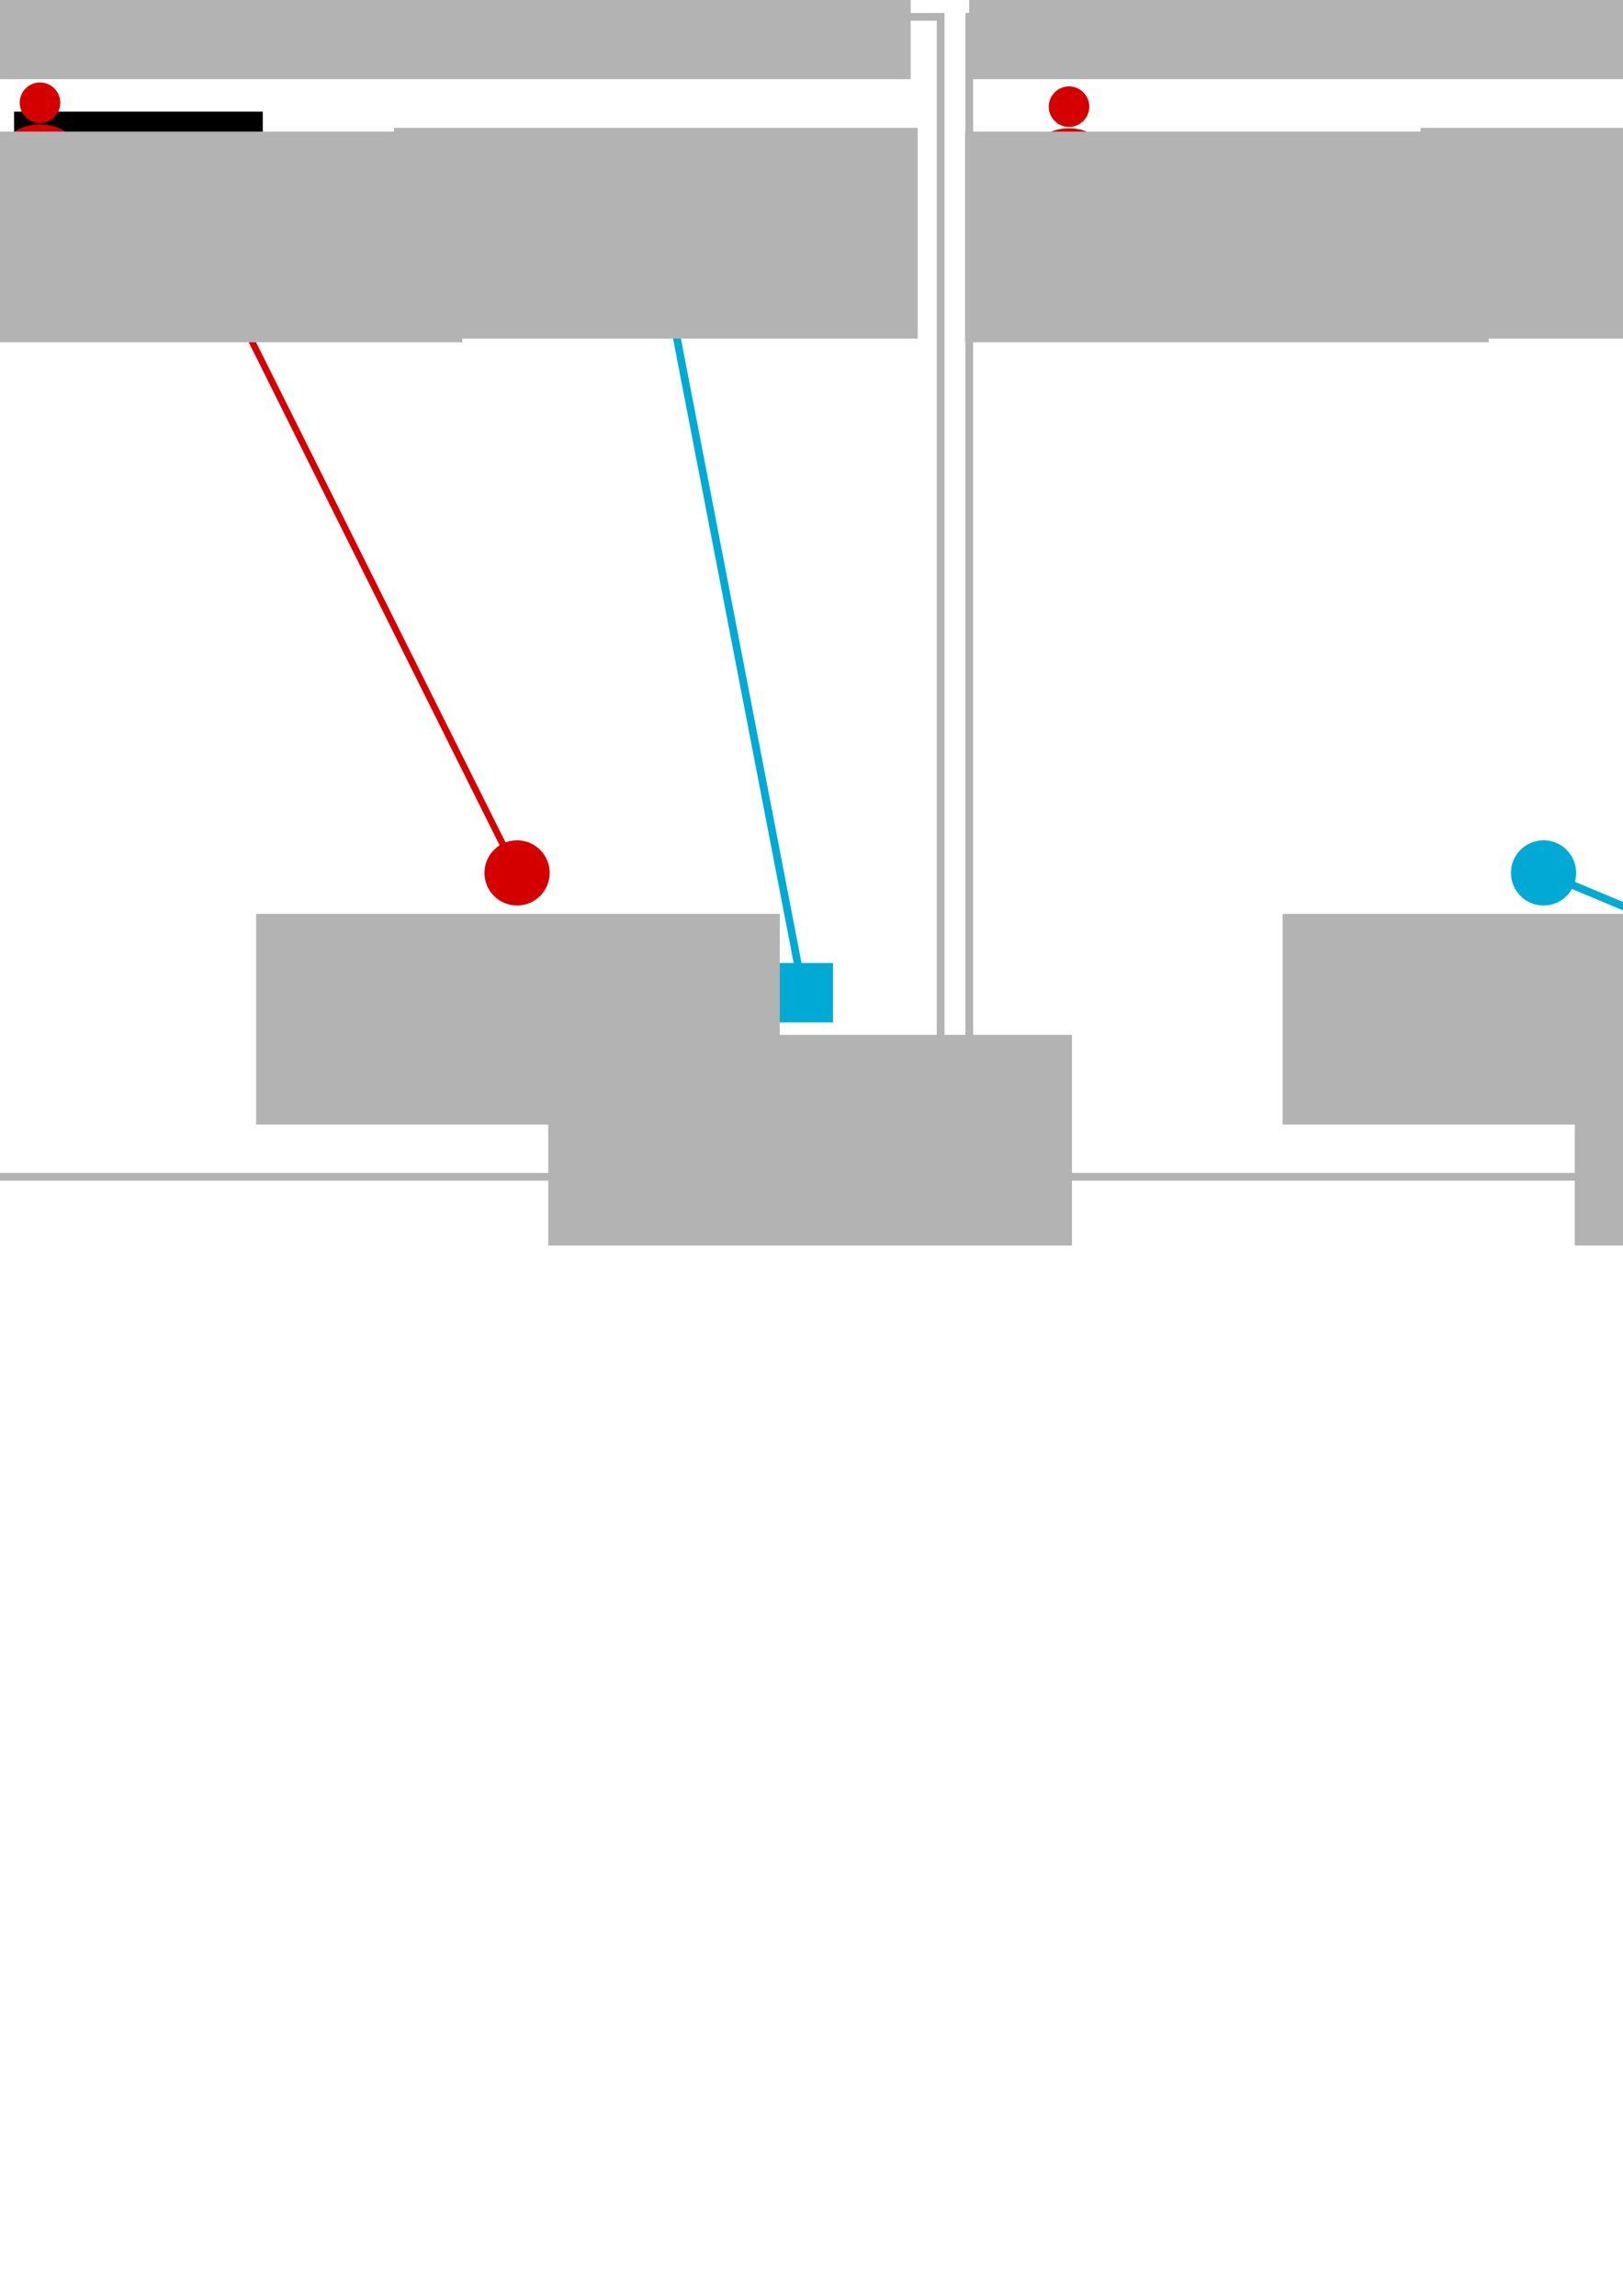 <?xml version="1.0" encoding="UTF-8" standalone="no"?>
<!-- Created with Inkscape (http://www.inkscape.org/) -->

<svg
   xmlns:dc="http://purl.org/dc/elements/1.1/"
   xmlns:cc="http://creativecommons.org/ns#"
   xmlns:rdf="http://www.w3.org/1999/02/22-rdf-syntax-ns#"
   xmlns:svg="http://www.w3.org/2000/svg"
   xmlns="http://www.w3.org/2000/svg"
   xmlns:sodipodi="http://sodipodi.sourceforge.net/DTD/sodipodi-0.dtd"
   xmlns:inkscape="http://www.inkscape.org/namespaces/inkscape"
   width="210mm"
   height="297mm"
   viewBox="0 0 210 297"
   version="1.1"
   id="svg8"
   inkscape:version="0.92.2 (5c3e80d, 2017-08-06)"
   sodipodi:docname="XcessSchema.svg"
   inkscape:export-filename="/home/hc/Documents/ArtProj/P09_PostcarFVM/APP_MODELE/XcessSchema.png"
   inkscape:export-xdpi="99.972687"
   inkscape:export-ydpi="99.972687">
  <defs
     id="defs2" />
  <sodipodi:namedview
     id="base"
     pagecolor="#ffffff"
     bordercolor="#666666"
     borderopacity="1.0"
     inkscape:pageopacity="0.0"
     inkscape:pageshadow="2"
     inkscape:zoom="1.4"
     inkscape:cx="1048.6001"
     inkscape:cy="1095.5257"
     inkscape:document-units="mm"
     inkscape:current-layer="g1001"
     showgrid="false"
     inkscape:snap-object-midpoints="true"
     inkscape:window-width="1366"
     inkscape:window-height="719"
     inkscape:window-x="0"
     inkscape:window-y="25"
     inkscape:window-maximized="1"
     showguides="false"
     inkscape:guide-bbox="true"
     inkscape:snap-text-baseline="true">
    <sodipodi:guide
       position="161.925,270.631"
       orientation="0,1"
       id="guide1055"
       inkscape:locked="false" />
    <sodipodi:guide
       position="200.705,155.348"
       orientation="0,1"
       id="guide1057"
       inkscape:locked="false" />
  </sodipodi:namedview>
  <g
     inkscape:label="Layer 1"
     inkscape:groupmode="layer"
     id="layer1">
    <path
       style="fill:none;stroke:#00aad4;stroke-width:1;stroke-linecap:butt;stroke-linejoin:miter;stroke-opacity:1;stroke-miterlimit:4;stroke-dasharray:none"
       d="M 84.667,28.637 103.943,128.423"
       id="path861-3"
       inkscape:connector-curvature="0" />
    <path
       style="fill:none;stroke:#d40000;stroke-width:0.853;stroke-linecap:butt;stroke-linejoin:miter;stroke-miterlimit:4;stroke-dasharray:none;stroke-opacity:1"
       d="M 25.513,29.96 66.902,112.926"
       id="path861"
       inkscape:connector-curvature="0" />
    <rect
       style="fill:#d40000;stroke:#d40000;stroke-width:0.5;stroke-linecap:round;stroke-miterlimit:4;stroke-dasharray:none"
       id="rect815"
       width="7.182"
       height="7.182"
       x="21.923"
       y="26.369"
       ry="1.2715664e-06" />
    <rect
       style="fill:#00aad4;stroke:#00aad4;stroke-width:0.5;stroke-linecap:round;stroke-miterlimit:4;stroke-dasharray:none"
       id="rect815-3"
       width="7.182"
       height="7.182"
       x="100.353"
       y="124.832"
       ry="1.2715664e-06" />
    <circle
       style="fill:#d40000;stroke:#d40000;stroke-width:0.5;stroke-linecap:round;stroke-miterlimit:4;stroke-dasharray:none"
       id="path817-7"
       cx="66.902"
       cy="112.926"
       r="3.969" />
    <circle
       style="fill:#00aad4;stroke:#00aad4;stroke-width:0.5;stroke-linecap:round;stroke-miterlimit:4;stroke-dasharray:none"
       id="path817-5"
       cx="84.667"
       cy="28.637"
       r="3.969" />
    <flowRoot
       xml:space="preserve"
       id="flowRoot824"
       style="font-style:normal;font-variant:normal;font-weight:normal;font-stretch:normal;font-size:18.667px;line-height:1.25;font-family:Ubuntu;-inkscape-font-specification:'Ubuntu, Normal';font-variant-ligatures:normal;font-variant-caps:normal;font-variant-numeric:normal;text-align:start;letter-spacing:0px;word-spacing:0px;writing-mode:lr-tb;text-anchor:start;fill:#000000;fill-opacity:1;stroke:none"
       transform="matrix(0.265,0,0,0.265,47.247,-89.958)"><flowRegion
         id="flowRegion826"><rect
           id="rect828"
           width="121.429"
           height="94.286"
           x="-171.429"
           y="393.948" /></flowRegion><flowPara
         id="flowPara830"
         style="font-size:32px;text-align:center;text-anchor:middle">domicilD</flowPara></flowRoot>    <path
       style="fill:none;stroke:#00aad4;stroke-width:1;stroke-linecap:butt;stroke-linejoin:miter;stroke-miterlimit:4;stroke-dasharray:none;stroke-opacity:1"
       d="m 199.722,112.926 37.043,15.497"
       id="path861-3-3"
       inkscape:connector-curvature="0" />
    <path
       style="fill:none;stroke:#d40000;stroke-width:0.853;stroke-linecap:butt;stroke-linejoin:miter;stroke-miterlimit:4;stroke-dasharray:none;stroke-opacity:1"
       d="m 158.335,29.96 59.152,-1.323"
       id="path861-6"
       inkscape:connector-curvature="0" />
    <rect
       style="fill:#d40000;stroke:#d40000;stroke-width:0.5;stroke-linecap:round;stroke-miterlimit:4;stroke-dasharray:none"
       id="rect815-0"
       width="7.182"
       height="7.182"
       x="154.743"
       y="26.369"
       ry="1.2715664e-06" />
    <rect
       style="fill:#00aad4;stroke:#00aad4;stroke-width:0.5;stroke-linecap:round;stroke-miterlimit:4;stroke-dasharray:none"
       id="rect815-3-6"
       width="7.182"
       height="7.182"
       x="233.172"
       y="124.832"
       ry="1.2715664e-06" />
    <circle
       style="fill:#00aad4;stroke:#00aad4;stroke-width:0.5;stroke-linecap:round;stroke-miterlimit:4;stroke-dasharray:none"
       id="path817-7-2"
       cx="199.722"
       cy="112.926"
       r="3.969" />
    <circle
       style="fill:#d40000;stroke:#d40000;stroke-width:0.5;stroke-linecap:round;stroke-miterlimit:4;stroke-dasharray:none"
       id="path817-5-6"
       cx="217.486"
       cy="28.637"
       r="3.969" />
    <g
       transform="matrix(0.034,0,0,0.034,-4.249,6.071)"
       id="g3133-1-0-65"
       style="fill:#d40000;stroke:none">
      <circle
         r="77.143"
         cy="212.362"
         cx="277.143"
         style="color:#000000;display:inline;overflow:visible;visibility:visible;fill:#d40000;fill-opacity:1;fill-rule:nonzero;stroke:none;stroke-width:0.75;marker:none;enable-background:accumulate"
         id="path2901-6-3-0" />
      <path
         style="color:#000000;display:inline;overflow:visible;visibility:visible;fill:#d40000;fill-opacity:1;fill-rule:nonzero;stroke:none;stroke-width:1.77;marker:none;enable-background:accumulate"
         d="m 277.127,294.462 c -93.998,0 -171.332,71.224 -181,162.656 h 34.813 c 9.487,-72.294 71.301,-128.094 146.188,-128.094 74.886,0 136.728,55.8 146.219,128.094 h 34.812 C 448.487,365.686 371.125,294.462 277.127,294.462 Z"
         id="path2903-8-6-25"
         inkscape:connector-curvature="0" />
      <path
         style="color:#000000;display:inline;overflow:visible;visibility:visible;fill:#d40000;fill-opacity:1;fill-rule:nonzero;stroke:none;stroke-width:0.894;marker:none;enable-background:accumulate"
         d="m 277.18,296.95 c -32.975,0 -59.701,82.224 -59.701,183.628 0,3.798 0.03,7.556 0.104,11.297 h 119.193 c 0.074,-3.741 0.104,-7.499 0.104,-11.297 0,-101.403 -26.726,-183.628 -59.701,-183.628 z"
         id="path2911-0-3-5"
         inkscape:connector-curvature="0" />
      <g
         id="g2922-1-0-6"
         transform="translate(-9.325)"
         style="fill:#d40000;fill-opacity:1;stroke:none">
        <rect
           y="485.534"
           x="226.85"
           height="242.009"
           width="38.629"
           id="rect2916-8-1-7"
           style="color:#000000;display:inline;overflow:visible;visibility:visible;fill:#d40000;fill-opacity:1;fill-rule:nonzero;stroke:none;stroke-width:0.565;marker:none;enable-background:accumulate" />
        <rect
           style="color:#000000;display:inline;overflow:visible;visibility:visible;fill:#d40000;fill-opacity:1;fill-rule:nonzero;stroke:none;stroke-width:0.565;marker:none;enable-background:accumulate"
           id="rect2920-6-0-2"
           width="38.629"
           height="242.009"
           x="307.457"
           y="485.534" />
      </g>
    </g>
    <g
       transform="matrix(0.034,0,0,0.034,74.717,123.024)"
       id="g3133-1-0-65-3"
       style="fill:#00aad4;stroke:none">
      <circle
         r="77.143"
         cy="212.362"
         cx="277.143"
         style="color:#000000;display:inline;overflow:visible;visibility:visible;fill:#00aad4;fill-opacity:1;fill-rule:nonzero;stroke:none;stroke-width:0.75;marker:none;enable-background:accumulate"
         id="path2901-6-3-0-6" />
      <path
         style="color:#000000;display:inline;overflow:visible;visibility:visible;fill:#00aad4;fill-opacity:1;fill-rule:nonzero;stroke:none;stroke-width:1.77;marker:none;enable-background:accumulate"
         d="m 277.127,294.462 c -93.998,0 -171.332,71.224 -181,162.656 h 34.813 c 9.487,-72.294 71.301,-128.094 146.188,-128.094 74.886,0 136.728,55.8 146.219,128.094 h 34.812 C 448.487,365.686 371.125,294.462 277.127,294.462 Z"
         id="path2903-8-6-25-7"
         inkscape:connector-curvature="0" />
      <path
         style="color:#000000;display:inline;overflow:visible;visibility:visible;fill:#00aad4;fill-opacity:1;fill-rule:nonzero;stroke:none;stroke-width:0.894;marker:none;enable-background:accumulate"
         d="m 277.18,296.95 c -32.975,0 -59.701,82.224 -59.701,183.628 0,3.798 0.03,7.556 0.104,11.297 h 119.193 c 0.074,-3.741 0.104,-7.499 0.104,-11.297 0,-101.403 -26.726,-183.628 -59.701,-183.628 z"
         id="path2911-0-3-5-5"
         inkscape:connector-curvature="0" />
      <g
         id="g2922-1-0-6-3"
         transform="translate(-9.325)"
         style="fill:#00aad4;fill-opacity:1;stroke:none">
        <rect
           y="485.534"
           x="226.85"
           height="242.009"
           width="38.629"
           id="rect2916-8-1-7-5"
           style="color:#000000;display:inline;overflow:visible;visibility:visible;fill:#00aad4;fill-opacity:1;fill-rule:nonzero;stroke:none;stroke-width:0.565;marker:none;enable-background:accumulate" />
        <rect
           style="color:#000000;display:inline;overflow:visible;visibility:visible;fill:#00aad4;fill-opacity:1;fill-rule:nonzero;stroke:none;stroke-width:0.565;marker:none;enable-background:accumulate"
           id="rect2920-6-0-2-6"
           width="38.629"
           height="242.009"
           x="307.457"
           y="485.534" />
      </g>
    </g>
    <path
       style="fill:none;stroke:#d40000;stroke-width:1;stroke-linecap:butt;stroke-linejoin:miter;stroke-miterlimit:4;stroke-dasharray:none;stroke-opacity:1"
       d="m 333.601,112.926 37.044,15.497"
       id="path861-3-3-2"
       inkscape:connector-curvature="0" />
    <path
       style="fill:none;stroke:#00aad4;stroke-width:0.853;stroke-linecap:butt;stroke-linejoin:miter;stroke-miterlimit:4;stroke-dasharray:none;stroke-opacity:1"
       d="m 292.215,29.96 59.154,-1.323"
       id="path861-6-9"
       inkscape:connector-curvature="0" />
    <rect
       style="fill:#00aad4;stroke:#00aad4;stroke-width:0.5;stroke-linecap:round;stroke-miterlimit:4;stroke-dasharray:none"
       id="rect815-0-1"
       width="7.182"
       height="7.182"
       x="288.621"
       y="26.369"
       ry="1.2715664e-06" />
    <rect
       style="fill:#d40000;stroke:#d40000;stroke-width:0.5;stroke-linecap:round;stroke-miterlimit:4;stroke-dasharray:none"
       id="rect815-3-6-2"
       width="7.182"
       height="7.182"
       x="367.053"
       y="124.832"
       ry="1.2715664e-06" />
    <circle
       style="fill:#d40000;stroke:#d40000;stroke-width:0.5;stroke-linecap:round;stroke-miterlimit:4;stroke-dasharray:none"
       id="path817-7-2-7"
       cx="333.601"
       cy="112.926"
       r="3.969" />
    <circle
       style="fill:#00aad4;stroke:#00aad4;stroke-width:0.5;stroke-linecap:round;stroke-miterlimit:4;stroke-dasharray:none"
       id="path817-5-6-0"
       cx="351.366"
       cy="28.637"
       r="3.969" />
    <g
       transform="matrix(0.034,0,0,0.034,128.898,6.579)"
       id="g3133-1-0-65-5"
       style="fill:#d40000;stroke:none">
      <circle
         r="77.143"
         cy="212.362"
         cx="277.143"
         style="color:#000000;display:inline;overflow:visible;visibility:visible;fill:#d40000;fill-opacity:1;fill-rule:nonzero;stroke:none;stroke-width:0.75;marker:none;enable-background:accumulate"
         id="path2901-6-3-0-9" />
      <path
         style="color:#000000;display:inline;overflow:visible;visibility:visible;fill:#d40000;fill-opacity:1;fill-rule:nonzero;stroke:none;stroke-width:1.77;marker:none;enable-background:accumulate"
         d="m 277.127,294.462 c -93.998,0 -171.332,71.224 -181,162.656 h 34.813 c 9.487,-72.294 71.301,-128.094 146.188,-128.094 74.886,0 136.728,55.8 146.219,128.094 h 34.812 C 448.487,365.686 371.125,294.462 277.127,294.462 Z"
         id="path2903-8-6-25-2"
         inkscape:connector-curvature="0" />
      <path
         style="color:#000000;display:inline;overflow:visible;visibility:visible;fill:#d40000;fill-opacity:1;fill-rule:nonzero;stroke:none;stroke-width:0.894;marker:none;enable-background:accumulate"
         d="m 277.18,296.95 c -32.975,0 -59.701,82.224 -59.701,183.628 0,3.798 0.03,7.556 0.104,11.297 h 119.193 c 0.074,-3.741 0.104,-7.499 0.104,-11.297 0,-101.403 -26.726,-183.628 -59.701,-183.628 z"
         id="path2911-0-3-5-2"
         inkscape:connector-curvature="0" />
      <g
         id="g2922-1-0-6-8"
         transform="translate(-9.325)"
         style="fill:#d40000;fill-opacity:1;stroke:none">
        <rect
           y="485.534"
           x="226.85"
           height="242.009"
           width="38.629"
           id="rect2916-8-1-7-9"
           style="color:#000000;display:inline;overflow:visible;visibility:visible;fill:#d40000;fill-opacity:1;fill-rule:nonzero;stroke:none;stroke-width:0.565;marker:none;enable-background:accumulate" />
        <rect
           style="color:#000000;display:inline;overflow:visible;visibility:visible;fill:#d40000;fill-opacity:1;fill-rule:nonzero;stroke:none;stroke-width:0.565;marker:none;enable-background:accumulate"
           id="rect2920-6-0-2-7"
           width="38.629"
           height="242.009"
           x="307.457"
           y="485.534" />
      </g>
    </g>
    <g
       transform="matrix(0.034,0,0,0.034,207.583,123.508)"
       id="g3133-1-0-65-3-3"
       style="fill:#00aad4;stroke:none">
      <circle
         r="77.143"
         cy="212.362"
         cx="277.143"
         style="color:#000000;display:inline;overflow:visible;visibility:visible;fill:#00aad4;fill-opacity:1;fill-rule:nonzero;stroke:none;stroke-width:0.75;marker:none;enable-background:accumulate"
         id="path2901-6-3-0-6-6" />
      <path
         style="color:#000000;display:inline;overflow:visible;visibility:visible;fill:#00aad4;fill-opacity:1;fill-rule:nonzero;stroke:none;stroke-width:1.77;marker:none;enable-background:accumulate"
         d="m 277.127,294.462 c -93.998,0 -171.332,71.224 -181,162.656 h 34.813 c 9.487,-72.294 71.301,-128.094 146.188,-128.094 74.886,0 136.728,55.8 146.219,128.094 h 34.812 C 448.487,365.686 371.125,294.462 277.127,294.462 Z"
         id="path2903-8-6-25-7-1"
         inkscape:connector-curvature="0" />
      <path
         style="color:#000000;display:inline;overflow:visible;visibility:visible;fill:#00aad4;fill-opacity:1;fill-rule:nonzero;stroke:none;stroke-width:0.894;marker:none;enable-background:accumulate"
         d="m 277.18,296.95 c -32.975,0 -59.701,82.224 -59.701,183.628 0,3.798 0.03,7.556 0.104,11.297 h 119.193 c 0.074,-3.741 0.104,-7.499 0.104,-11.297 0,-101.403 -26.726,-183.628 -59.701,-183.628 z"
         id="path2911-0-3-5-5-2"
         inkscape:connector-curvature="0" />
      <g
         id="g2922-1-0-6-3-9"
         transform="translate(-9.325)"
         style="fill:#00aad4;fill-opacity:1;stroke:none">
        <rect
           y="485.534"
           x="226.85"
           height="242.009"
           width="38.629"
           id="rect2916-8-1-7-5-3"
           style="color:#000000;display:inline;overflow:visible;visibility:visible;fill:#00aad4;fill-opacity:1;fill-rule:nonzero;stroke:none;stroke-width:0.565;marker:none;enable-background:accumulate" />
        <rect
           style="color:#000000;display:inline;overflow:visible;visibility:visible;fill:#00aad4;fill-opacity:1;fill-rule:nonzero;stroke:none;stroke-width:0.565;marker:none;enable-background:accumulate"
           id="rect2920-6-0-2-6-1"
           width="38.629"
           height="242.009"
           x="307.457"
           y="485.534" />
      </g>
    </g>
    <g
       transform="matrix(0.034,0,0,0.034,341.19,123.554)"
       id="g3133-1-0-65-5-9"
       style="fill:#d40000;stroke:none">
      <circle
         r="77.143"
         cy="212.362"
         cx="277.143"
         style="color:#000000;display:inline;overflow:visible;visibility:visible;fill:#d40000;fill-opacity:1;fill-rule:nonzero;stroke:none;stroke-width:0.75;marker:none;enable-background:accumulate"
         id="path2901-6-3-0-9-4" />
      <path
         style="color:#000000;display:inline;overflow:visible;visibility:visible;fill:#d40000;fill-opacity:1;fill-rule:nonzero;stroke:none;stroke-width:1.77;marker:none;enable-background:accumulate"
         d="m 277.127,294.462 c -93.998,0 -171.332,71.224 -181,162.656 h 34.813 c 9.487,-72.294 71.301,-128.094 146.188,-128.094 74.886,0 136.728,55.8 146.219,128.094 h 34.812 C 448.487,365.686 371.125,294.462 277.127,294.462 Z"
         id="path2903-8-6-25-2-7"
         inkscape:connector-curvature="0" />
      <path
         style="color:#000000;display:inline;overflow:visible;visibility:visible;fill:#d40000;fill-opacity:1;fill-rule:nonzero;stroke:none;stroke-width:0.894;marker:none;enable-background:accumulate"
         d="m 277.18,296.95 c -32.975,0 -59.701,82.224 -59.701,183.628 0,3.798 0.03,7.556 0.104,11.297 h 119.193 c 0.074,-3.741 0.104,-7.499 0.104,-11.297 0,-101.403 -26.726,-183.628 -59.701,-183.628 z"
         id="path2911-0-3-5-2-8"
         inkscape:connector-curvature="0" />
      <g
         id="g2922-1-0-6-8-4"
         transform="translate(-9.325)"
         style="fill:#d40000;fill-opacity:1;stroke:none">
        <rect
           y="485.534"
           x="226.85"
           height="242.009"
           width="38.629"
           id="rect2916-8-1-7-9-5"
           style="color:#000000;display:inline;overflow:visible;visibility:visible;fill:#d40000;fill-opacity:1;fill-rule:nonzero;stroke:none;stroke-width:0.565;marker:none;enable-background:accumulate" />
        <rect
           style="color:#000000;display:inline;overflow:visible;visibility:visible;fill:#d40000;fill-opacity:1;fill-rule:nonzero;stroke:none;stroke-width:0.565;marker:none;enable-background:accumulate"
           id="rect2920-6-0-2-7-0"
           width="38.629"
           height="242.009"
           x="307.457"
           y="485.534" />
      </g>
    </g>
    <g
       transform="matrix(0.034,0,0,0.034,261.967,6.29)"
       id="g3133-1-0-65-3-3-3"
       style="fill:#00aad4;stroke:none">
      <circle
         r="77.143"
         cy="212.362"
         cx="277.143"
         style="color:#000000;display:inline;overflow:visible;visibility:visible;fill:#00aad4;fill-opacity:1;fill-rule:nonzero;stroke:none;stroke-width:0.75;marker:none;enable-background:accumulate"
         id="path2901-6-3-0-6-6-6" />
      <path
         style="color:#000000;display:inline;overflow:visible;visibility:visible;fill:#00aad4;fill-opacity:1;fill-rule:nonzero;stroke:none;stroke-width:1.77;marker:none;enable-background:accumulate"
         d="m 277.127,294.462 c -93.998,0 -171.332,71.224 -181,162.656 h 34.813 c 9.487,-72.294 71.301,-128.094 146.188,-128.094 74.886,0 136.728,55.8 146.219,128.094 h 34.812 C 448.487,365.686 371.125,294.462 277.127,294.462 Z"
         id="path2903-8-6-25-7-1-1"
         inkscape:connector-curvature="0" />
      <path
         style="color:#000000;display:inline;overflow:visible;visibility:visible;fill:#00aad4;fill-opacity:1;fill-rule:nonzero;stroke:none;stroke-width:0.894;marker:none;enable-background:accumulate"
         d="m 277.18,296.95 c -32.975,0 -59.701,82.224 -59.701,183.628 0,3.798 0.03,7.556 0.104,11.297 h 119.193 c 0.074,-3.741 0.104,-7.499 0.104,-11.297 0,-101.403 -26.726,-183.628 -59.701,-183.628 z"
         id="path2911-0-3-5-5-2-0"
         inkscape:connector-curvature="0" />
      <g
         id="g2922-1-0-6-3-9-6"
         transform="translate(-9.325)"
         style="fill:#00aad4;fill-opacity:1;stroke:none">
        <rect
           y="485.534"
           x="226.85"
           height="242.009"
           width="38.629"
           id="rect2916-8-1-7-5-3-3"
           style="color:#000000;display:inline;overflow:visible;visibility:visible;fill:#00aad4;fill-opacity:1;fill-rule:nonzero;stroke:none;stroke-width:0.565;marker:none;enable-background:accumulate" />
        <rect
           style="color:#000000;display:inline;overflow:visible;visibility:visible;fill:#00aad4;fill-opacity:1;fill-rule:nonzero;stroke:none;stroke-width:0.565;marker:none;enable-background:accumulate"
           id="rect2920-6-0-2-6-1-2"
           width="38.629"
           height="242.009"
           x="307.457"
           y="485.534" />
      </g>
    </g>
    <g
       id="g945"
       style="stroke:#b3b3b3">
      <rect
         ry="1.173981e-06"
         y="2.179"
         x="-7.182"
         height="150.057"
         width="128.89"
         id="rect1125"
         style="fill:none;stroke:#b3b3b3;stroke-width:1;stroke-linecap:round;stroke-miterlimit:4;stroke-dasharray:none" />
      <rect
         ry="1.173981e-06"
         y="2.179"
         x="125.412"
         height="150.057"
         width="128.89"
         id="rect1125-0"
         style="fill:none;stroke:#b3b3b3;stroke-width:1;stroke-linecap:round;stroke-miterlimit:4;stroke-dasharray:none" />
      <rect
         ry="1.173981e-06"
         y="2.179"
         x="258.007"
         height="150.057"
         width="128.89"
         id="rect1125-6"
         style="fill:none;stroke:#b3b3b3;stroke-width:1;stroke-linecap:round;stroke-miterlimit:4;stroke-dasharray:none" />
    </g>
    <g
       id="g1001"
       style="fill:#b3b3b3">
      <flowRoot
         transform="matrix(0.265,0,0,0.265,3.402,-49.137)"
         style="font-style:normal;font-variant:normal;font-weight:normal;font-stretch:normal;font-size:18.667px;line-height:1.25;font-family:Ubuntu;-inkscape-font-specification:'Ubuntu, Normal';font-variant-ligatures:normal;font-variant-caps:normal;font-variant-numeric:normal;text-align:start;letter-spacing:0px;word-spacing:0px;writing-mode:lr-tb;text-anchor:start;fill:#b3b3b3;fill-opacity:1;stroke:none"
         id="flowRoot832"
         xml:space="preserve"><flowRegion
           id="flowRegion834"
           style="fill:#b3b3b3"><rect
             y="249.663"
             x="-42.857"
             height="102.857"
             width="255.714"
             id="rect836"
             style="fill:#b3b3b3" /></flowRegion><flowPara
           style="font-size:24px;text-align:center;text-anchor:middle;fill:#b3b3b3"
           id="flowPara838">domicile</flowPara></flowRoot>      <flowRoot
         transform="matrix(0.265,0,0,0.265,44.496,52.064)"
         style="font-style:normal;font-variant:normal;font-weight:normal;font-stretch:normal;font-size:18.667px;line-height:1.25;font-family:Ubuntu;-inkscape-font-specification:'Ubuntu, Normal';font-variant-ligatures:normal;font-variant-caps:normal;font-variant-numeric:normal;text-align:start;letter-spacing:0px;word-spacing:0px;writing-mode:lr-tb;text-anchor:start;fill:#b3b3b3;fill-opacity:1;stroke:none"
         id="flowRoot832-3"
         xml:space="preserve"><flowRegion
           id="flowRegion834-6"
           style="fill:#b3b3b3"><rect
             y="249.663"
             x="-42.857"
             height="102.857"
             width="255.714"
             id="rect836-7"
             style="fill:#b3b3b3" /></flowRegion><flowPara
           style="font-size:24px;text-align:center;text-anchor:middle;fill:#b3b3b3"
           id="flowPara838-5">travail</flowPara></flowRoot>      <flowRoot
         transform="matrix(0.265,0,0,0.265,82.294,67.712)"
         style="font-style:normal;font-variant:normal;font-weight:normal;font-stretch:normal;font-size:18.667px;line-height:1.25;font-family:Ubuntu;-inkscape-font-specification:'Ubuntu, Normal';font-variant-ligatures:normal;font-variant-caps:normal;font-variant-numeric:normal;text-align:start;letter-spacing:0px;word-spacing:0px;writing-mode:lr-tb;text-anchor:start;fill:#b3b3b3;fill-opacity:1;stroke:none"
         id="flowRoot832-35"
         xml:space="preserve"><flowRegion
           id="flowRegion834-62"
           style="fill:#b3b3b3"><rect
             y="249.663"
             x="-42.857"
             height="102.857"
             width="255.714"
             id="rect836-9"
             style="fill:#b3b3b3" /></flowRegion><flowPara
           style="font-size:24px;text-align:center;text-anchor:middle;fill:#b3b3b3"
           id="flowPara838-1">domicile</flowPara></flowRoot>      <flowRoot
         transform="matrix(0.265,0,0,0.265,62.337,-49.612)"
         style="font-style:normal;font-variant:normal;font-weight:normal;font-stretch:normal;font-size:18.667px;line-height:1.25;font-family:Ubuntu;-inkscape-font-specification:'Ubuntu, Normal';font-variant-ligatures:normal;font-variant-caps:normal;font-variant-numeric:normal;text-align:start;letter-spacing:0px;word-spacing:0px;writing-mode:lr-tb;text-anchor:start;fill:#b3b3b3;fill-opacity:1;stroke:none"
         id="flowRoot832-2"
         xml:space="preserve"><flowRegion
           id="flowRegion834-7"
           style="fill:#b3b3b3"><rect
             y="249.663"
             x="-42.857"
             height="102.857"
             width="255.714"
             id="rect836-0"
             style="fill:#b3b3b3" /></flowRegion><flowPara
           style="font-size:24px;text-align:center;text-anchor:middle;fill:#b3b3b3"
           id="flowPara838-9">travail</flowPara></flowRoot>      <flowRoot
         transform="matrix(0.265,0,0,0.265,136.223,-49.137)"
         style="font-style:normal;font-variant:normal;font-weight:normal;font-stretch:normal;font-size:18.667px;line-height:1.25;font-family:Ubuntu;-inkscape-font-specification:'Ubuntu, Normal';font-variant-ligatures:normal;font-variant-caps:normal;font-variant-numeric:normal;text-align:start;letter-spacing:0px;word-spacing:0px;writing-mode:lr-tb;text-anchor:start;fill:#b3b3b3;fill-opacity:1;stroke:none"
         id="flowRoot832-1"
         xml:space="preserve"><flowRegion
           id="flowRegion834-8"
           style="fill:#b3b3b3"><rect
             y="249.663"
             x="-42.857"
             height="102.857"
             width="255.714"
             id="rect836-79"
             style="fill:#b3b3b3" /></flowRegion><flowPara
           style="font-size:24px;text-align:center;text-anchor:middle;fill:#b3b3b3"
           id="flowPara838-2">domicile</flowPara></flowRoot>      <flowRoot
         transform="matrix(0.265,0,0,0.265,177.317,52.064)"
         style="font-style:normal;font-variant:normal;font-weight:normal;font-stretch:normal;font-size:18.667px;line-height:1.25;font-family:Ubuntu;-inkscape-font-specification:'Ubuntu, Normal';font-variant-ligatures:normal;font-variant-caps:normal;font-variant-numeric:normal;text-align:start;letter-spacing:0px;word-spacing:0px;writing-mode:lr-tb;text-anchor:start;fill:#b3b3b3;fill-opacity:1;stroke:none"
         id="flowRoot832-3-0"
         xml:space="preserve"><flowRegion
           id="flowRegion834-6-2"
           style="fill:#b3b3b3"><rect
             y="249.663"
             x="-42.857"
             height="102.857"
             width="255.714"
             id="rect836-7-3"
             style="fill:#b3b3b3" /></flowRegion><flowPara
           style="font-size:24px;text-align:center;text-anchor:middle;fill:#b3b3b3"
           id="flowPara838-5-7">travail</flowPara></flowRoot>      <flowRoot
         transform="matrix(0.265,0,0,0.265,215.115,67.712)"
         style="font-style:normal;font-variant:normal;font-weight:normal;font-stretch:normal;font-size:18.667px;line-height:1.25;font-family:Ubuntu;-inkscape-font-specification:'Ubuntu, Normal';font-variant-ligatures:normal;font-variant-caps:normal;font-variant-numeric:normal;text-align:start;letter-spacing:0px;word-spacing:0px;writing-mode:lr-tb;text-anchor:start;fill:#b3b3b3;fill-opacity:1;stroke:none"
         id="flowRoot832-35-5"
         xml:space="preserve"><flowRegion
           id="flowRegion834-62-9"
           style="fill:#b3b3b3"><rect
             y="249.663"
             x="-42.857"
             height="102.857"
             width="255.714"
             id="rect836-9-2"
             style="fill:#b3b3b3" /></flowRegion><flowPara
           style="font-size:24px;text-align:center;text-anchor:middle;fill:#b3b3b3"
           id="flowPara838-1-2">domicile</flowPara></flowRoot>      <flowRoot
         transform="matrix(0.265,0,0,0.265,195.158,-49.612)"
         style="font-style:normal;font-variant:normal;font-weight:normal;font-stretch:normal;font-size:18.667px;line-height:1.25;font-family:Ubuntu;-inkscape-font-specification:'Ubuntu, Normal';font-variant-ligatures:normal;font-variant-caps:normal;font-variant-numeric:normal;text-align:start;letter-spacing:0px;word-spacing:0px;writing-mode:lr-tb;text-anchor:start;fill:#b3b3b3;fill-opacity:1;stroke:none"
         id="flowRoot832-2-8"
         xml:space="preserve"><flowRegion
           id="flowRegion834-7-9"
           style="fill:#b3b3b3"><rect
             y="249.663"
             x="-42.857"
             height="102.857"
             width="255.714"
             id="rect836-0-7"
             style="fill:#b3b3b3" /></flowRegion><flowPara
           style="font-size:24px;text-align:center;text-anchor:middle;fill:#b3b3b3"
           id="flowPara838-9-3">travail</flowPara></flowRoot>      <flowRoot
         transform="matrix(0.265,0,0,0.265,270.103,-49.137)"
         style="font-style:normal;font-variant:normal;font-weight:normal;font-stretch:normal;font-size:18.667px;line-height:1.25;font-family:Ubuntu;-inkscape-font-specification:'Ubuntu, Normal';font-variant-ligatures:normal;font-variant-caps:normal;font-variant-numeric:normal;text-align:start;letter-spacing:0px;word-spacing:0px;writing-mode:lr-tb;text-anchor:start;fill:#b3b3b3;fill-opacity:1;stroke:none"
         id="flowRoot832-1-9"
         xml:space="preserve"><flowRegion
           id="flowRegion834-8-3"
           style="fill:#b3b3b3"><rect
             y="249.663"
             x="-42.857"
             height="102.857"
             width="255.714"
             id="rect836-79-6"
             style="fill:#b3b3b3" /></flowRegion><flowPara
           style="font-size:24px;text-align:center;text-anchor:middle;fill:#b3b3b3"
           id="flowPara838-2-0">domicile</flowPara></flowRoot>      <flowRoot
         transform="matrix(0.265,0,0,0.265,311.197,52.064)"
         style="font-style:normal;font-variant:normal;font-weight:normal;font-stretch:normal;font-size:18.667px;line-height:1.25;font-family:Ubuntu;-inkscape-font-specification:'Ubuntu, Normal';font-variant-ligatures:normal;font-variant-caps:normal;font-variant-numeric:normal;text-align:start;letter-spacing:0px;word-spacing:0px;writing-mode:lr-tb;text-anchor:start;fill:#b3b3b3;fill-opacity:1;stroke:none"
         id="flowRoot832-3-0-6"
         xml:space="preserve"><flowRegion
           id="flowRegion834-6-2-2"
           style="fill:#b3b3b3"><rect
             y="249.663"
             x="-42.857"
             height="102.857"
             width="255.714"
             id="rect836-7-3-6"
             style="fill:#b3b3b3" /></flowRegion><flowPara
           style="font-size:24px;text-align:center;text-anchor:middle;fill:#b3b3b3"
           id="flowPara838-5-7-1">travail</flowPara></flowRoot>      <flowRoot
         transform="matrix(0.265,0,0,0.265,348.995,67.712)"
         style="font-style:normal;font-variant:normal;font-weight:normal;font-stretch:normal;font-size:18.667px;line-height:1.25;font-family:Ubuntu;-inkscape-font-specification:'Ubuntu, Normal';font-variant-ligatures:normal;font-variant-caps:normal;font-variant-numeric:normal;text-align:start;letter-spacing:0px;word-spacing:0px;writing-mode:lr-tb;text-anchor:start;fill:#b3b3b3;fill-opacity:1;stroke:none"
         id="flowRoot832-35-5-8"
         xml:space="preserve"><flowRegion
           id="flowRegion834-62-9-7"
           style="fill:#b3b3b3"><rect
             y="249.663"
             x="-42.857"
             height="102.857"
             width="255.714"
             id="rect836-9-2-9"
             style="fill:#b3b3b3" /></flowRegion><flowPara
           style="font-size:24px;text-align:center;text-anchor:middle;fill:#b3b3b3"
           id="flowPara838-1-2-2">domicile</flowPara></flowRoot>      <flowRoot
         transform="matrix(0.265,0,0,0.265,329.038,-49.612)"
         style="font-style:normal;font-variant:normal;font-weight:normal;font-stretch:normal;font-size:18.667px;line-height:1.25;font-family:Ubuntu;-inkscape-font-specification:'Ubuntu, Normal';font-variant-ligatures:normal;font-variant-caps:normal;font-variant-numeric:normal;text-align:start;letter-spacing:0px;word-spacing:0px;writing-mode:lr-tb;text-anchor:start;fill:#b3b3b3;fill-opacity:1;stroke:none"
         id="flowRoot832-2-8-0"
         xml:space="preserve"><flowRegion
           id="flowRegion834-7-9-2"
           style="fill:#b3b3b3"><rect
             y="249.663"
             x="-42.857"
             height="102.857"
             width="255.714"
             id="rect836-0-7-3"
             style="fill:#b3b3b3" /></flowRegion><flowPara
           style="font-size:24px;text-align:center;text-anchor:middle;fill:#b3b3b3"
           id="flowPara838-9-3-7">travail</flowPara></flowRoot>      <flowRoot
         transform="matrix(0.265,0,0,0.265,4.158,-71.916)"
         style="font-style:normal;font-variant:normal;font-weight:normal;font-stretch:normal;font-size:18.667px;line-height:1.25;font-family:Ubuntu;-inkscape-font-specification:'Ubuntu, Normal';font-variant-ligatures:normal;font-variant-caps:normal;font-variant-numeric:normal;text-align:start;letter-spacing:0px;word-spacing:0px;writing-mode:lr-tb;text-anchor:start;fill:#b3b3b3;fill-opacity:1;stroke:none"
         id="flowRoot832-35-1"
         xml:space="preserve"><flowRegion
           style="text-align:start;text-anchor:start;fill:#b3b3b3"
           id="flowRegion834-62-5"><rect
             style="text-align:start;text-anchor:start;fill:#b3b3b3"
             y="249.663"
             x="-42.857"
             height="60.366"
             width="471.826"
             id="rect836-9-5" /></flowRegion><flowPara
           style="font-style:normal;font-variant:normal;font-weight:500;font-stretch:normal;font-size:24px;font-family:Ubuntu;-inkscape-font-specification:'Ubuntu Medium';text-align:start;text-anchor:start;fill:#b3b3b3"
           id="flowPara838-1-4">CONFIGURATION ACTUELLE</flowPara></flowRoot>      <flowRoot
         transform="matrix(0.265,0,0,0.265,136.752,-71.916)"
         style="font-style:normal;font-variant:normal;font-weight:normal;font-stretch:normal;font-size:18.667px;line-height:1.25;font-family:Ubuntu;-inkscape-font-specification:'Ubuntu, Normal';font-variant-ligatures:normal;font-variant-caps:normal;font-variant-numeric:normal;text-align:start;letter-spacing:0px;word-spacing:0px;writing-mode:lr-tb;text-anchor:start;fill:#b3b3b3;fill-opacity:1;stroke:none"
         id="flowRoot832-35-1-7"
         xml:space="preserve"><flowRegion
           style="text-align:start;text-anchor:start;fill:#b3b3b3"
           id="flowRegion834-62-5-6"><rect
             style="text-align:start;text-anchor:start;fill:#b3b3b3"
             y="249.663"
             x="-42.857"
             height="60.366"
             width="471.826"
             id="rect836-9-5-5" /></flowRegion><flowPara
           style="font-style:normal;font-variant:normal;font-weight:500;font-stretch:normal;font-size:24px;font-family:Ubuntu;-inkscape-font-specification:'Ubuntu Medium';text-align:start;text-anchor:start;fill:#b3b3b3"
           id="flowPara838-1-4-6">ÉCHANGE D'EMPLOI</flowPara></flowRoot>      <flowRoot
         transform="matrix(0.265,0,0,0.265,269.346,-71.916)"
         style="font-style:normal;font-variant:normal;font-weight:normal;font-stretch:normal;font-size:18.667px;line-height:1.25;font-family:Ubuntu;-inkscape-font-specification:'Ubuntu, Normal';font-variant-ligatures:normal;font-variant-caps:normal;font-variant-numeric:normal;text-align:start;letter-spacing:0px;word-spacing:0px;writing-mode:lr-tb;text-anchor:start;fill:#b3b3b3;fill-opacity:1;stroke:none"
         id="flowRoot832-35-1-7-9"
         xml:space="preserve"><flowRegion
           style="text-align:start;text-anchor:start;fill:#b3b3b3"
           id="flowRegion834-62-5-6-3"><rect
             style="text-align:start;text-anchor:start;fill:#b3b3b3"
             y="249.663"
             x="-42.857"
             height="60.366"
             width="471.826"
             id="rect836-9-5-5-7" /></flowRegion><flowPara
           style="font-style:normal;font-variant:normal;font-weight:500;font-stretch:normal;font-size:24px;font-family:Ubuntu;-inkscape-font-specification:'Ubuntu Medium';text-align:start;text-anchor:start;fill:#b3b3b3"
           id="flowPara838-1-4-6-4">ÉCHANGE DE LOGEMENT</flowPara></flowRoot>    </g>
  </g>
</svg>
